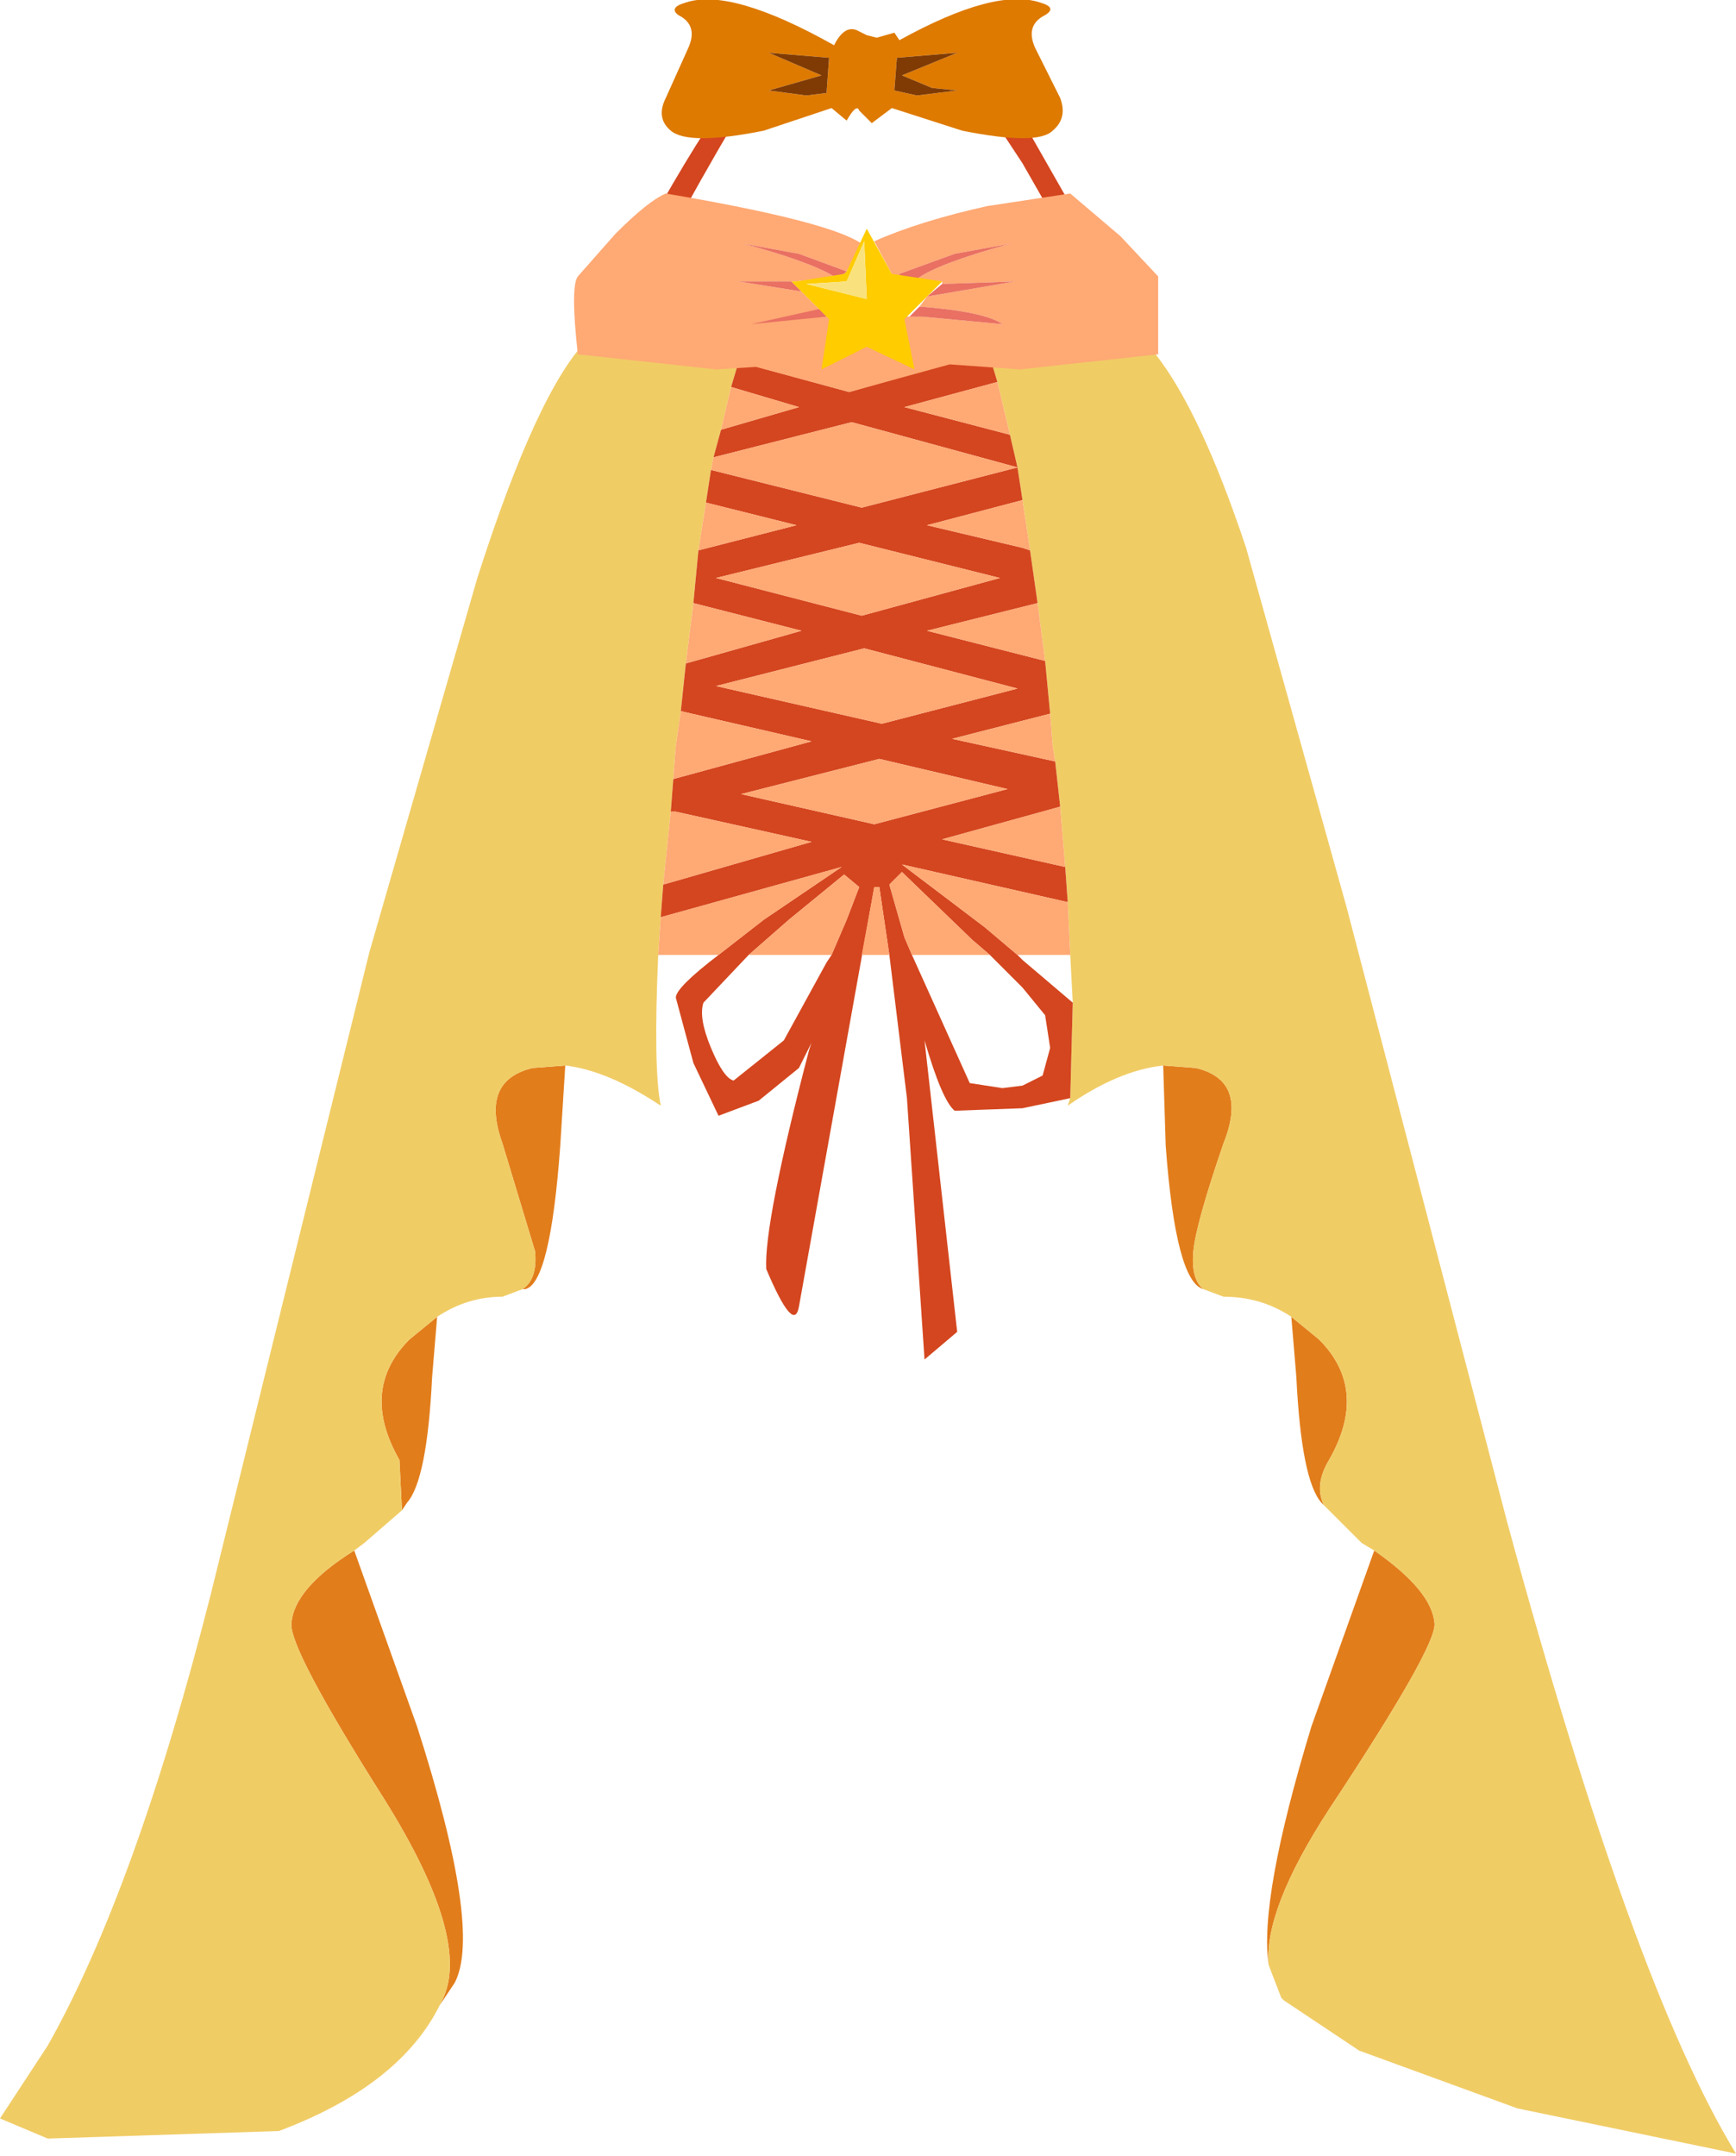 <svg xmlns="http://www.w3.org/2000/svg" xmlns:ffdec="https://www.free-decompiler.com/flash" xmlns:xlink="http://www.w3.org/1999/xlink" ffdec:objectType="frame" width="34.55" height="42.9"><use ffdec:characterId="3" xlink:href="#a" width="34.55" height="42.9"/><defs><g id="a" fill-rule="evenodd"><path fill="#e27d1b" d="M23.8 21.25q1.05.25.55 1.5-.55 1.6-.6 2.15t.2.75q-.55-.15-.75-2.85l-.05-1.6zm-13.2 0 .65-.05-.1 1.6q-.2 2.75-.7 2.85h-.05q.3-.2.25-.75L10 22.75q-.45-1.25.6-1.5m15.1 4.95.55.45q1 1 .2 2.4-.3.5-.1.9l-.05-.05q-.4-.45-.5-2.5zM8.75 39.9l.05-.1q.6-1.2-1.15-4-1.9-3-1.85-3.5.05-.7 1.25-1.45l1.25 3.5q1.3 4.05.75 5.1zm-.6-13.25.55-.45-.1 1.2q-.1 2.05-.5 2.5l-.1.15-.05-1q-.8-1.4.2-2.4m17.95 7.7 1.25-3.5q1.15.8 1.2 1.45.05.45-2.1 3.7-1.3 2-1.2 3.1-.2-1.3.85-4.75"/><path fill="#f0cc65" d="m19.85 7.6-.15-.5.8-.4.5-.1 1.2-.05.45.1.35.4q.9 1.15 1.8 3.85l2 7.15L30 30.3q2.5 9.2 4.55 12.55l-4.35-.9-3.15-1.15-1.5-1-.05-.05-.25-.65q-.1-1.1 1.2-3.1 2.15-3.25 2.1-3.7-.05-.65-1.2-1.45l-.25-.15-.75-.75q-.2-.4.1-.9.8-1.4-.2-2.4l-.55-.45q-.6-.4-1.35-.4l-.4-.15q-.25-.2-.2-.75t.6-2.15q.5-1.25-.55-1.5l-.65-.05q-.9.1-1.9.8l.05-.15.05-1.9-.05-.95-.05-1.05-.05-.7-.1-1.2-.1-.9-.05-.3-.05-.65-.1-1.05-.15-1.15-.15-1.05-.15-1-.1-.65-.15-.65zm-8.1-.95.55-.1 1.65.1.75.45v.1l-.15.5-.2.85-.15.55-.05.25-.1.65-.15.95-.1 1.05-.15 1.2-.1.95-.1.7-.05.65-.05.65-.15 1.45-.05.65-.05.75q-.1 2.25.05 3-1.05-.7-1.9-.8l-.65.05q-1.05.25-.6 1.5l.65 2.15q.05.55-.25.75l-.4.15q-.7 0-1.3.4l-.55.45q-1 1-.2 2.4l.05 1-.75.65-.2.15q-1.2.75-1.25 1.45-.05.5 1.85 3.5 1.75 2.8 1.15 4l-.05.1q-.8 1.6-3.2 2.5l-4.6.15-.95-.4.95-1.45q1.75-3.1 3.25-9l3.15-12.75L9.5 11.5q1.2-3.75 2.2-4.75z"/><path fill="#d4461f" d="M19 1.2h.35l1 1.2L23 7.05l-.35-.4-.45-.1-1.25-2.25-.6-1.05zm1.1 7.45.15.65.1.65-1.9.5 1.9.45.15.05.15 1.05-2.2.55 2.35.6.1 1.05-1.95.5 2.05.45.1.9-2.35.65 2.45.55.05.7-3.3-.75 1.65 1.25.65.55.1.1 1 .85-.05 1.9-.95.2-1.35.05q-.25-.2-.6-1.4l.65 5.8-.65.55-.35-5.2L17.7 19l-.2-1.35h-.1L15.9 26q-.1.55-.65-.75-.05-.9.85-4.35l.05-.15-.25.5-.8.65-.8.3-.5-1.05-.35-1.3q0-.2.85-.85l.9-.7 1.55-1.05-3.6 1 .05-.65 2.95-.85-2.7-.6h-.1l.05-.65 2.75-.75-2.6-.6.1-.95 2.3-.65L13.8 12l.1-1.05 1.95-.5-1.8-.45.1-.65 3 .75 3.1-.8-3.3-.9-2.75.7.15-.55 1.55-.45-1.35-.4.15-.5 2.2.6 3.15-.9v.05q-.15.05-.35.15l.15.5-1.85.5zM15.15 1.2h.35q-.35.2-1.95 3.1L12.3 6.55l-.55.1-.05.1q2.55-4.9 3.45-5.55m-.9 12.45 3.3.75 2.7-.7-3.05-.8zm0-2.15 2.9.75 2.75-.75-2.8-.7zm2.85 6.15-.3-.25-1.1.9-.8.7-.9.95q-.1.3.15.9t.45.65l1-.8.85-1.55.1-.15.3-.7zm.4-2.55-2.75.7 2.65.6 2.65-.7zm.45 2.25-.25.25.3 1.05.15.35 1.15 2.55.65.1.4-.05.4-.2.15-.55-.1-.65-.45-.55-.65-.65-.35-.3z"/><path fill="#ffa974" d="M16.75 17.25 15.2 18.3l-.9.7h-1.2l.05-.75zm-2.5-3.6 2.95-.75 3.05.8-2.7.7zm1.6-3.2-1.95.5.15-.95zm1.3 1.8-2.9-.75 2.85-.7 2.8.7zM13.8 12l2.15.55-2.3.65zm-.4 3.5.05-.65.1-.7 2.6.6zm-.05.65h.1l2.7.6-2.95.85zm.8-6.8.05-.25 2.75-.7 3.3.9-3.1.8zm.2-.8.2-.85 1.35.4zm5.5-.95.25 1.05L18 8.1zM18.3 6.1l.15-.2 1.75-.3-1.45.05V5.6l-.5-.05q.4-.3 1.85-.7l-1.1.2-1.1.4v.05l-.15-.05-.35-.65q.9-.4 2.25-.7l1.65-.25 1 .85.75.8v1.55l-2.75.3-1.4-.1-2 .55-1.85-.5-.8.05-2.75-.3q-.15-1.35 0-1.55l.75-.85q.65-.65 1-.8 3.25.55 3.9 1l-.3.55-.95-.35-1.1-.2q1.3.35 1.8.65l-.75.1H14.7l1.25.2.35.35 1.8.15h.25l1.6.15q-.35-.25-1.65-.35m-1.45 12.2-.3.7H14.9l.8-.7 1.1-.9.3.25zm3.65-7.35-.15-.05-1.9-.45 1.9-.5zm.3 2.2-2.35-.6 2.2-.55zm.2 2-2.05-.45 1.95-.5.05.65zm-3.5-.05 2.55.6-2.65.7-2.65-.6zm3.8 3.9h-1.05l-.65-.55-1.65-1.25 3.3.75zm-3.9-1.35h.1l.2 1.35h-.55zm.55-.3 1.4 1.35.35.3h-1.55l-.15-.35-.3-1.05zm3.25-.1-2.45-.55 2.35-.65z"/><path fill="#e97062" d="m18.45 5.9.3-.25 1.45-.05zm-.55-.4v-.05l1.1-.4 1.1-.2q-1.45.4-1.85.7zm-1.6.65.15.15-1.5.15zm-.55-.55.2.2-1.25-.2h1.15zm-.95-.75 1.1.2.95.35-.05.05-.2.05q-.5-.3-1.8-.65m3.55 1.45h-.25l.2-.2q1.3.1 1.65.35z"/><path fill="#de7a00" d="M20.8.3q-.4.2-.2.65l.5 1q.15.4-.15.65-.3.3-1.8 0l-1.4-.45-.4.3-.25-.25q-.05-.15-.25.2l-.3-.25-1.35.45q-1.5.3-1.85 0-.3-.25-.1-.65l.45-1q.2-.45-.2-.65-.2-.15.15-.25.9-.3 2.95.85.2-.4.45-.3l.2.1.2.05.35-.1.1.15q1.9-1.05 2.8-.75.35.1.1.25m-1.75 1.5-.5-.05-.6-.25 1.1-.45-1.2.1-.05.65.45.1zm-2.6.05.05-.7-1.2-.1 1.05.45-1.05.3.75.1z"/><path fill="#803b04" d="m19.05 1.8-.8.1-.45-.1.05-.65 1.2-.1-1.1.45.6.25zm-2.55-.65-.05.7-.4.05-.75-.1 1.05-.3-1.05-.45z"/><path fill="#fc0" d="m18.2 7.35-.95-.45-.9.45.15-1-.75-.75h.1l.95-.15.05-.05.4-.85.5.9 1 .15-.75.75zm-2.15-1.7 1.2.3-.05-1.15-.35.8z"/><path fill="#f9e27d" d="m16.05 5.65.8-.05.35-.8.05 1.15z"/></g></defs></svg>